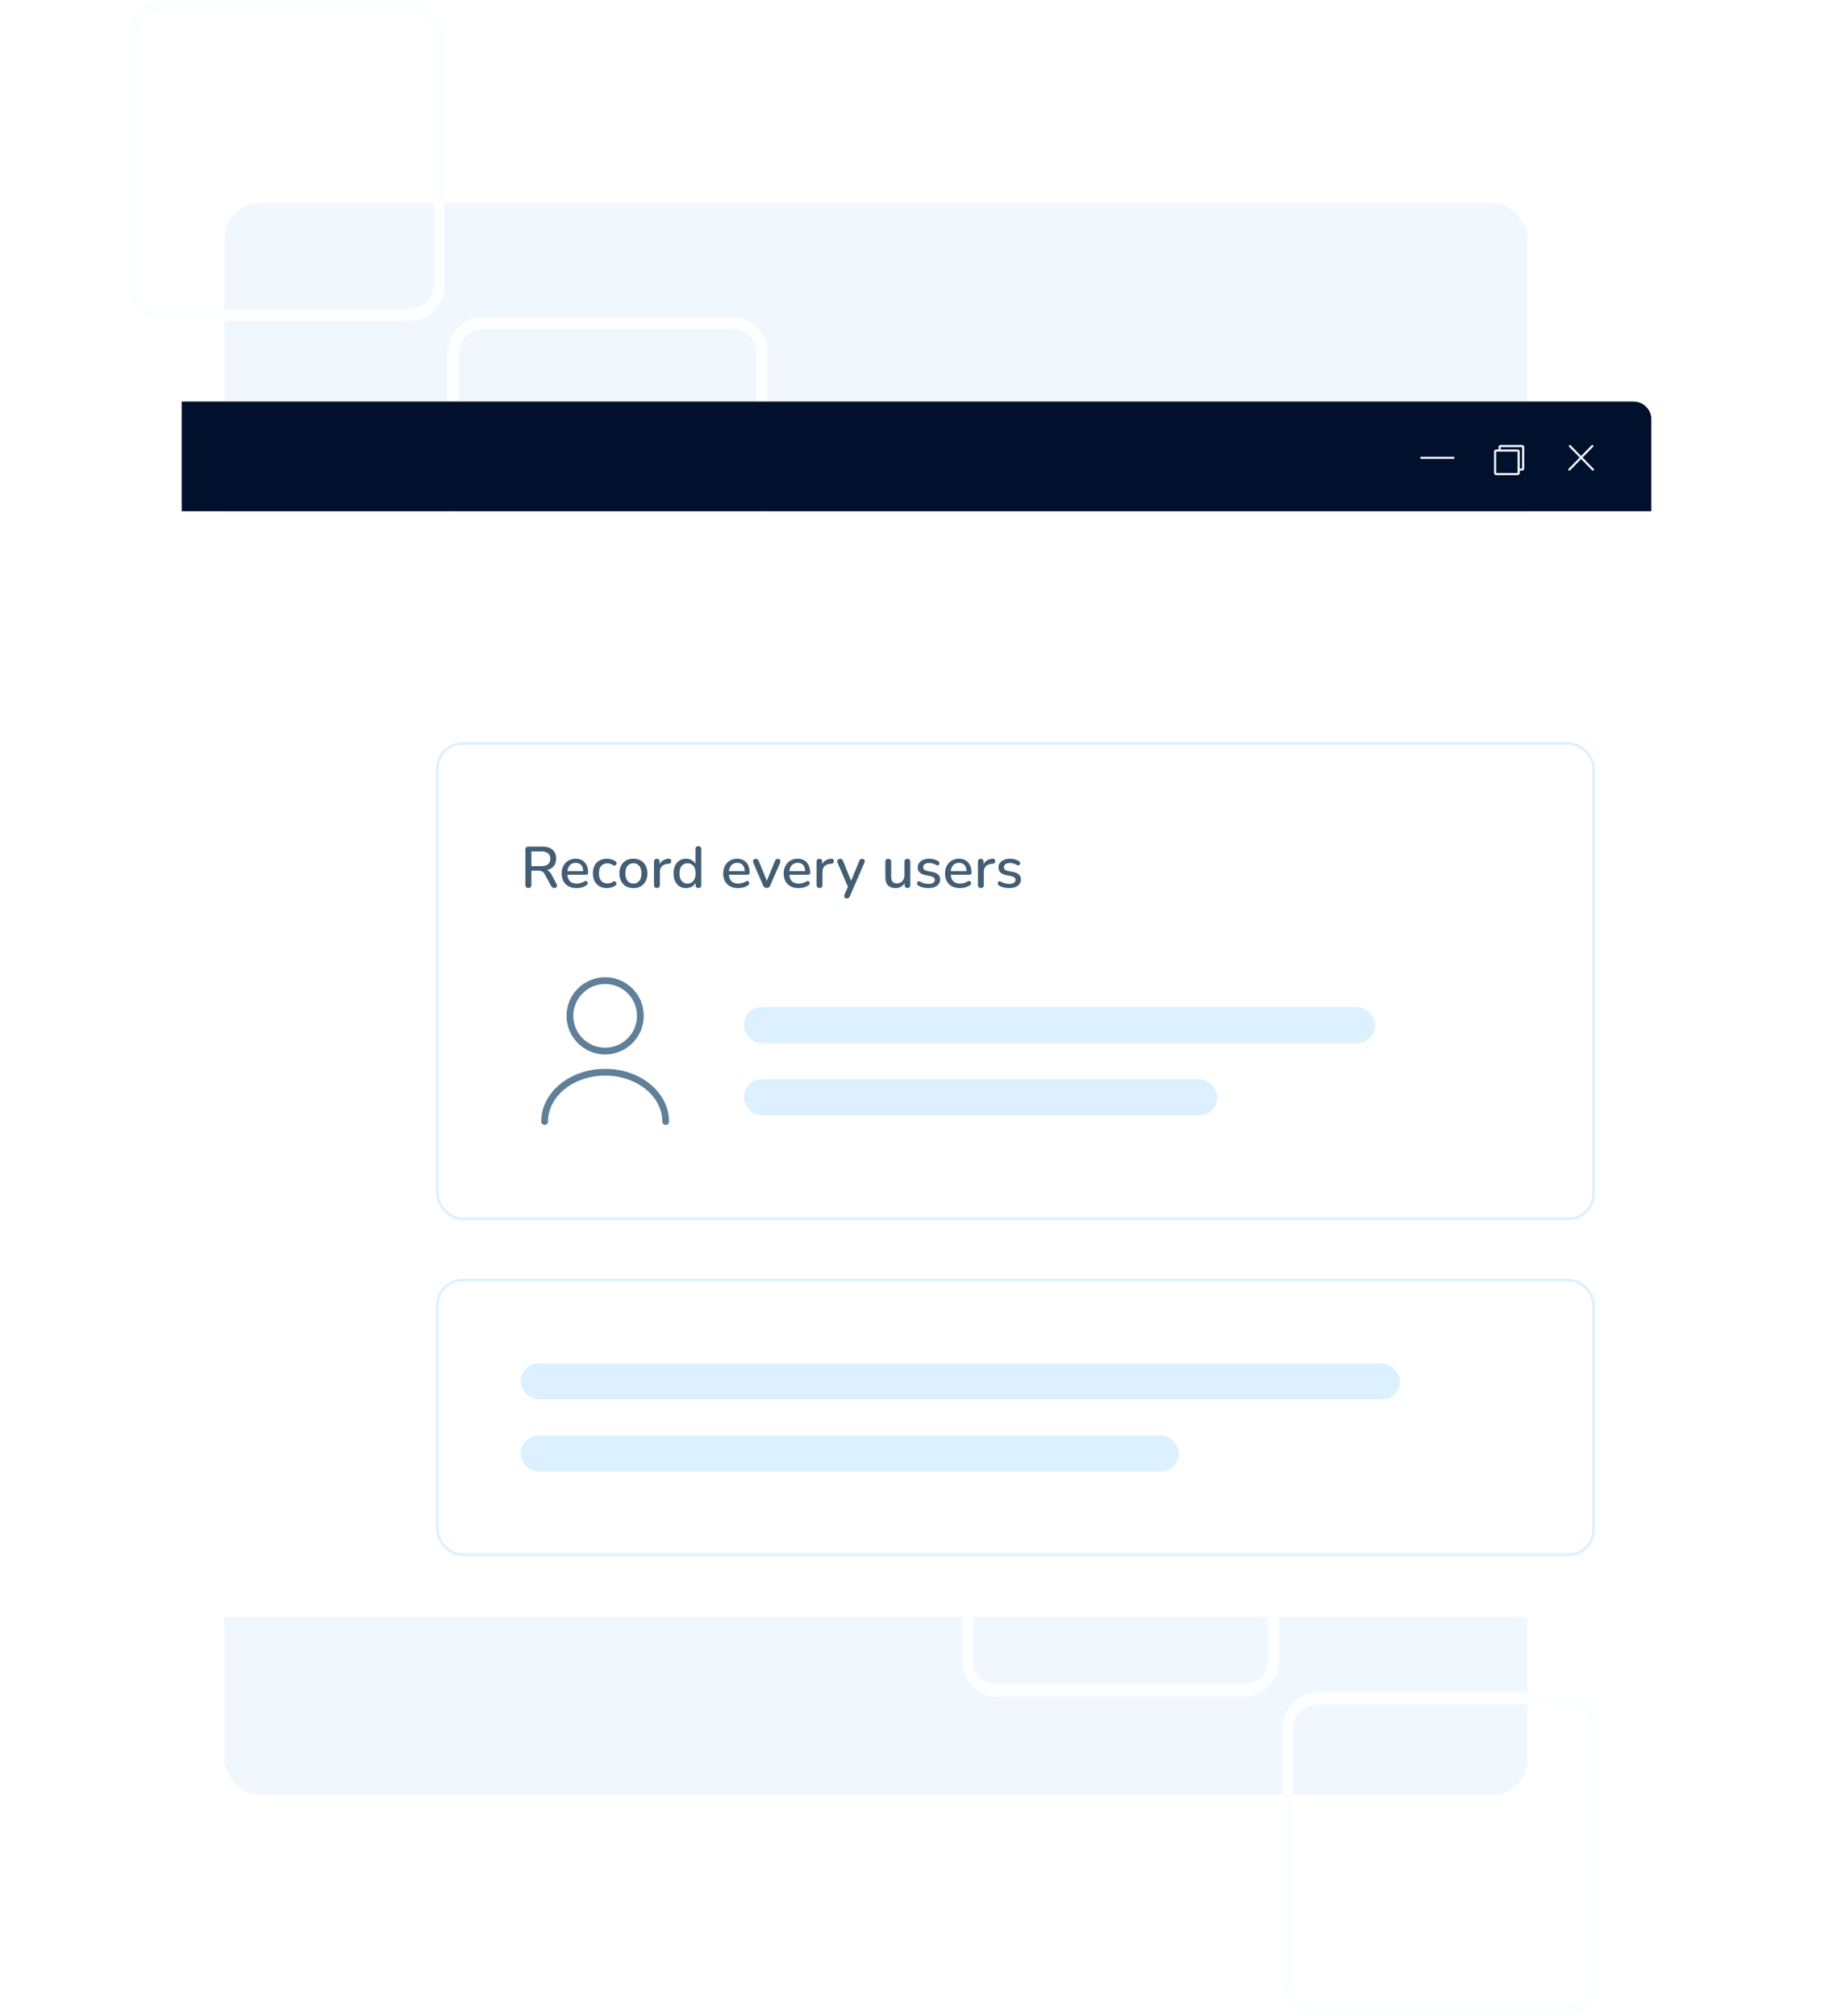 <svg width="813" height="894" viewBox="0 0 813 894" fill="none" xmlns="http://www.w3.org/2000/svg">
<rect x="99.5" y="90" width="578" height="706" rx="16" fill="#F0F7FD"/>
<path fill-rule="evenodd" clip-rule="evenodd" d="M442.192 746.991C436.093 746.991 431.572 741.983 431.572 736.549V625.871C431.572 620.438 436.092 615.429 442.192 615.429H551.59C557.689 615.429 562.21 620.438 562.21 625.871V736.549C562.21 741.983 557.689 746.991 551.59 746.991H442.192ZM442.192 752.425C433.569 752.425 426.5 745.273 426.5 736.549V625.871C426.5 617.148 433.569 609.996 442.192 609.996H551.59C560.212 609.996 567.281 617.148 567.281 625.871V736.549C567.281 745.273 560.212 752.425 551.59 752.425H442.192Z" fill="#FCFEFF"/>
<path fill-rule="evenodd" clip-rule="evenodd" d="M584.323 888.567C578.141 888.567 573.566 883.5 573.566 878.01V766.522C573.566 761.032 578.142 755.965 584.323 755.965H694.672C700.853 755.965 705.429 761.032 705.429 766.522V878.01C705.429 883.5 700.853 888.567 694.672 888.567H584.323ZM584.323 894C575.625 894 568.495 886.797 568.495 878.01V766.522C568.495 757.735 575.625 750.531 584.323 750.531H694.672C703.37 750.531 710.5 757.735 710.5 766.522V878.01C710.5 886.797 703.37 894 694.672 894H584.323Z" fill="#FCFEFF"/>
<path fill-rule="evenodd" clip-rule="evenodd" d="M72.192 136.991C66.093 136.991 61.572 131.983 61.572 126.549V15.871C61.572 10.438 66.093 5.429 72.192 5.429H181.59C187.689 5.429 192.21 10.438 192.21 15.871V126.549C192.21 131.983 187.689 136.991 181.59 136.991H72.192ZM72.192 142.425C63.569 142.425 56.5 135.273 56.5 126.549V15.871C56.5 7.148 63.569 -0.004 72.192 -0.004H181.59C190.212 -0.004 197.281 7.148 197.281 15.871V126.549C197.281 135.273 190.212 142.425 181.59 142.425H72.192Z" fill="#FCFEFF"/>
<path fill-rule="evenodd" clip-rule="evenodd" d="M214.323 278.567C208.141 278.567 203.566 273.5 203.566 268.01V156.522C203.566 151.032 208.142 145.965 214.323 145.965H324.672C330.853 145.965 335.429 151.032 335.429 156.522V268.01C335.429 273.5 330.853 278.567 324.672 278.567H214.323ZM214.323 284C205.625 284 198.495 276.797 198.495 268.01V156.522C198.495 147.735 205.625 140.531 214.323 140.531H324.672C333.37 140.531 340.5 147.735 340.5 156.522V268.01C340.5 276.797 333.37 284 324.672 284H214.323Z" fill="#FCFEFF"/>
<g filter="url(#filter0_d_1844_7820)">
<g clip-path="url(#clip0_1844_7820)">
<path d="M751.5 223H-196.5V705C-196.5 709.418 -192.918 713 -188.5 713H743.5C747.918 713 751.5 709.418 751.5 705V223Z" fill="white"/>
<g filter="url(#filter1_di_1844_7820)">
<path d="M751.5 182C751.5 177.582 747.918 174 743.5 174H-188.491C-192.909 174 -196.491 177.582 -196.491 182V222.698H751.5V182Z" fill="#01112D"/>
<path d="M649.408 199.003H663.655" stroke="#F0F7FD" stroke-width="0.95" stroke-linecap="round"/>
<rect x="684.129" y="193.78" width="10.447" height="10.447" rx="0.475" stroke="#F0F7FD" stroke-width="0.95"/>
<path d="M715.287 193.779L725.501 204.227" stroke="#F0F7FD" stroke-width="0.95" stroke-linecap="round"/>
<path d="M725.266 193.779L715.052 204.227" stroke="#F0F7FD" stroke-width="0.95" stroke-linecap="round"/>
<rect x="682.129" y="195.78" width="10.447" height="10.447" rx="0.475" fill="#01112D" stroke="#F0F7FD" stroke-width="0.95"/>
</g>
</g>
</g>
<g filter="url(#filter2_d_1844_7820)">
<g clip-path="url(#clip1_1844_7820)">
<rect x="170" y="301" width="514" height="211.96" rx="11.712" fill="white"/>
<path d="M210.933 365.66C210.504 365.66 210.169 365.54 209.928 365.299C209.705 365.059 209.593 364.724 209.593 364.294V348.679C209.593 348.233 209.714 347.898 209.954 347.674C210.195 347.434 210.53 347.313 210.959 347.313H217.117C219.076 347.313 220.587 347.777 221.653 348.705C222.718 349.633 223.25 350.947 223.25 352.647C223.25 353.747 223.01 354.692 222.529 355.482C222.048 356.272 221.343 356.873 220.416 357.285C219.505 357.698 218.406 357.904 217.117 357.904L217.349 357.543H218.019C218.706 357.543 219.299 357.715 219.797 358.058C220.313 358.402 220.776 358.952 221.189 359.708L223.405 363.83C223.576 364.14 223.654 364.44 223.637 364.732C223.637 365.007 223.534 365.23 223.327 365.402C223.138 365.574 222.864 365.66 222.503 365.66C222.125 365.66 221.816 365.583 221.575 365.428C221.352 365.256 221.146 365.007 220.957 364.681L218.251 359.682C217.89 359.012 217.478 358.565 217.014 358.342C216.551 358.101 215.941 357.981 215.185 357.981H212.273V364.294C212.273 364.724 212.162 365.059 211.938 365.299C211.715 365.54 211.38 365.66 210.933 365.66ZM212.273 355.971H216.679C217.985 355.971 218.973 355.696 219.643 355.147C220.313 354.597 220.648 353.781 220.648 352.699C220.648 351.634 220.313 350.826 219.643 350.277C218.973 349.727 217.985 349.452 216.679 349.452H212.273V355.971ZM232.347 365.711C230.973 365.711 229.787 365.454 228.791 364.938C227.812 364.406 227.048 363.659 226.498 362.697C225.965 361.717 225.699 360.558 225.699 359.218C225.699 357.912 225.965 356.77 226.498 355.791C227.03 354.812 227.76 354.047 228.688 353.498C229.616 352.948 230.672 352.673 231.857 352.673C232.734 352.673 233.515 352.819 234.202 353.111C234.889 353.386 235.473 353.798 235.954 354.348C236.453 354.881 236.822 355.533 237.062 356.306C237.32 357.079 237.449 357.947 237.449 358.909C237.449 359.201 237.363 359.424 237.191 359.579C237.019 359.716 236.762 359.785 236.418 359.785H227.76V358.187H235.697L235.259 358.548C235.259 357.689 235.13 356.959 234.872 356.358C234.632 355.757 234.262 355.301 233.764 354.992C233.283 354.666 232.682 354.503 231.96 354.503C231.153 354.503 230.466 354.692 229.899 355.069C229.349 355.447 228.929 355.971 228.636 356.641C228.344 357.311 228.198 358.093 228.198 358.986V359.141C228.198 360.652 228.551 361.795 229.255 362.568C229.976 363.324 231.016 363.702 232.373 363.702C232.888 363.702 233.429 363.633 233.996 363.495C234.58 363.358 235.13 363.126 235.645 362.8C235.937 362.628 236.195 362.551 236.418 362.568C236.659 362.585 236.848 362.662 236.985 362.8C237.14 362.937 237.234 363.109 237.269 363.315C237.303 363.521 237.269 363.736 237.166 363.959C237.062 364.165 236.882 364.354 236.624 364.526C236.04 364.921 235.362 365.222 234.589 365.428C233.816 365.617 233.068 365.711 232.347 365.711ZM245.826 365.711C244.538 365.711 243.421 365.445 242.476 364.913C241.549 364.363 240.827 363.598 240.312 362.619C239.797 361.623 239.539 360.455 239.539 359.115C239.539 358.119 239.685 357.225 239.977 356.435C240.269 355.628 240.681 354.949 241.214 354.4C241.764 353.85 242.425 353.429 243.198 353.137C243.988 352.828 244.864 352.673 245.826 352.673C246.427 352.673 247.054 352.768 247.707 352.957C248.377 353.128 248.996 353.42 249.562 353.833C249.786 353.97 249.923 354.142 249.975 354.348C250.043 354.537 250.052 354.734 250 354.941C249.966 355.147 249.872 355.327 249.717 355.482C249.58 355.619 249.408 355.705 249.202 355.739C248.996 355.757 248.772 355.696 248.532 355.559C248.119 355.267 247.699 355.061 247.269 354.941C246.84 354.803 246.427 354.734 246.032 354.734C245.414 354.734 244.864 354.838 244.383 355.044C243.919 355.233 243.524 355.516 243.198 355.894C242.871 356.255 242.622 356.71 242.451 357.26C242.296 357.809 242.219 358.436 242.219 359.141C242.219 360.549 242.545 361.657 243.198 362.465C243.868 363.255 244.813 363.65 246.032 363.65C246.427 363.65 246.84 363.59 247.269 363.47C247.699 363.349 248.119 363.143 248.532 362.851C248.772 362.714 248.996 362.662 249.202 362.697C249.408 362.731 249.571 362.825 249.691 362.98C249.829 363.117 249.915 363.289 249.949 363.495C250 363.684 249.992 363.882 249.923 364.088C249.854 364.294 249.708 364.466 249.485 364.603C248.935 364.999 248.334 365.282 247.681 365.454C247.046 365.626 246.427 365.711 245.826 365.711ZM257.525 365.711C256.254 365.711 255.155 365.445 254.227 364.913C253.317 364.38 252.604 363.624 252.088 362.645C251.573 361.666 251.315 360.515 251.315 359.192C251.315 358.179 251.461 357.277 251.753 356.487C252.045 355.696 252.458 355.018 252.99 354.451C253.54 353.867 254.193 353.429 254.949 353.137C255.722 352.828 256.581 352.673 257.525 352.673C258.779 352.673 259.862 352.939 260.772 353.472C261.7 354.004 262.421 354.76 262.937 355.739C263.452 356.701 263.71 357.852 263.71 359.192C263.71 360.189 263.564 361.09 263.271 361.898C262.979 362.705 262.559 363.392 262.009 363.959C261.476 364.526 260.824 364.964 260.051 365.273C259.295 365.565 258.453 365.711 257.525 365.711ZM257.525 363.702C258.23 363.702 258.848 363.53 259.381 363.186C259.913 362.843 260.325 362.336 260.617 361.666C260.927 360.996 261.081 360.171 261.081 359.192C261.081 357.715 260.755 356.598 260.102 355.842C259.449 355.087 258.59 354.709 257.525 354.709C256.804 354.709 256.177 354.881 255.644 355.224C255.112 355.55 254.691 356.049 254.382 356.719C254.09 357.389 253.944 358.213 253.944 359.192C253.944 360.652 254.27 361.769 254.923 362.542C255.576 363.315 256.443 363.702 257.525 363.702ZM267.946 365.66C267.517 365.66 267.191 365.548 266.967 365.325C266.744 365.084 266.632 364.758 266.632 364.346V354.039C266.632 353.609 266.744 353.283 266.967 353.06C267.191 352.836 267.5 352.725 267.895 352.725C268.307 352.725 268.616 352.836 268.823 353.06C269.046 353.283 269.158 353.609 269.158 354.039V355.92H268.9C269.175 354.889 269.681 354.107 270.42 353.575C271.159 353.042 272.104 352.733 273.255 352.647C273.564 352.63 273.804 352.707 273.976 352.879C274.165 353.051 274.268 353.317 274.285 353.678C274.32 354.039 274.242 354.331 274.053 354.554C273.864 354.76 273.572 354.881 273.177 354.915L272.688 354.966C271.571 355.069 270.721 355.422 270.137 356.023C269.553 356.624 269.261 357.449 269.261 358.497V364.346C269.261 364.758 269.149 365.084 268.926 365.325C268.719 365.548 268.393 365.66 267.946 365.66ZM280.861 365.711C279.762 365.711 278.791 365.454 277.95 364.938C277.125 364.406 276.481 363.65 276.017 362.671C275.553 361.675 275.321 360.515 275.321 359.192C275.321 357.835 275.553 356.676 276.017 355.714C276.481 354.752 277.125 354.004 277.95 353.472C278.791 352.939 279.762 352.673 280.861 352.673C281.961 352.673 282.906 352.948 283.696 353.498C284.503 354.03 285.044 354.752 285.319 355.662H285.036V348.447C285.036 348.018 285.147 347.691 285.371 347.468C285.594 347.245 285.912 347.133 286.324 347.133C286.736 347.133 287.054 347.245 287.277 347.468C287.518 347.691 287.638 348.018 287.638 348.447V364.346C287.638 364.758 287.527 365.084 287.303 365.325C287.08 365.548 286.762 365.66 286.35 365.66C285.938 365.66 285.62 365.548 285.396 365.325C285.173 365.084 285.061 364.758 285.061 364.346V362.078L285.345 362.645C285.07 363.573 284.529 364.32 283.722 364.887C282.931 365.437 281.978 365.711 280.861 365.711ZM281.531 363.702C282.236 363.702 282.854 363.53 283.387 363.186C283.919 362.843 284.331 362.336 284.623 361.666C284.933 360.996 285.087 360.171 285.087 359.192C285.087 357.715 284.761 356.598 284.108 355.842C283.455 355.087 282.596 354.709 281.531 354.709C280.81 354.709 280.183 354.881 279.65 355.224C279.118 355.55 278.697 356.049 278.388 356.719C278.096 357.389 277.95 358.213 277.95 359.192C277.95 360.652 278.276 361.769 278.929 362.542C279.582 363.315 280.449 363.702 281.531 363.702ZM303.987 365.711C302.613 365.711 301.428 365.454 300.431 364.938C299.452 364.406 298.688 363.659 298.138 362.697C297.606 361.717 297.339 360.558 297.339 359.218C297.339 357.912 297.606 356.77 298.138 355.791C298.671 354.812 299.401 354.047 300.328 353.498C301.256 352.948 302.312 352.673 303.498 352.673C304.374 352.673 305.155 352.819 305.843 353.111C306.53 353.386 307.114 353.798 307.595 354.348C308.093 354.881 308.462 355.533 308.703 356.306C308.96 357.079 309.089 357.947 309.089 358.909C309.089 359.201 309.003 359.424 308.832 359.579C308.66 359.716 308.402 359.785 308.059 359.785H299.401V358.187H307.337L306.899 358.548C306.899 357.689 306.77 356.959 306.513 356.358C306.272 355.757 305.903 355.301 305.405 354.992C304.924 354.666 304.322 354.503 303.601 354.503C302.793 354.503 302.106 354.692 301.539 355.069C300.99 355.447 300.569 355.971 300.277 356.641C299.985 357.311 299.839 358.093 299.839 358.986V359.141C299.839 360.652 300.191 361.795 300.895 362.568C301.617 363.324 302.656 363.702 304.013 363.702C304.528 363.702 305.07 363.633 305.636 363.495C306.221 363.358 306.77 363.126 307.286 362.8C307.578 362.628 307.835 362.551 308.059 362.568C308.299 362.585 308.488 362.662 308.626 362.8C308.78 362.937 308.875 363.109 308.909 363.315C308.943 363.521 308.909 363.736 308.806 363.959C308.703 364.165 308.522 364.354 308.265 364.526C307.681 364.921 307.002 365.222 306.229 365.428C305.456 365.617 304.709 365.711 303.987 365.711ZM316.62 365.66C316.26 365.66 315.942 365.565 315.667 365.376C315.409 365.187 315.195 364.895 315.023 364.5L310.72 354.503C310.582 354.193 310.531 353.901 310.565 353.626C310.599 353.352 310.728 353.137 310.952 352.982C311.175 352.811 311.476 352.725 311.853 352.725C312.18 352.725 312.438 352.802 312.626 352.957C312.815 353.111 312.987 353.377 313.142 353.755L317.033 363.341H316.311L320.279 353.755C320.434 353.377 320.606 353.111 320.795 352.957C321.001 352.802 321.284 352.725 321.645 352.725C321.954 352.725 322.195 352.811 322.367 352.982C322.556 353.137 322.667 353.352 322.702 353.626C322.753 353.884 322.71 354.168 322.573 354.477L318.218 364.5C318.063 364.895 317.849 365.187 317.574 365.376C317.299 365.565 316.981 365.66 316.62 365.66ZM330.812 365.711C329.437 365.711 328.252 365.454 327.256 364.938C326.277 364.406 325.512 363.659 324.962 362.697C324.43 361.717 324.164 360.558 324.164 359.218C324.164 357.912 324.43 356.77 324.962 355.791C325.495 354.812 326.225 354.047 327.153 353.498C328.08 352.948 329.137 352.673 330.322 352.673C331.198 352.673 331.98 352.819 332.667 353.111C333.354 353.386 333.938 353.798 334.419 354.348C334.917 354.881 335.287 355.533 335.527 356.306C335.785 357.079 335.914 357.947 335.914 358.909C335.914 359.201 335.828 359.424 335.656 359.579C335.484 359.716 335.226 359.785 334.883 359.785H326.225V358.187H334.161L333.723 358.548C333.723 357.689 333.594 356.959 333.337 356.358C333.096 355.757 332.727 355.301 332.229 354.992C331.748 354.666 331.147 354.503 330.425 354.503C329.618 354.503 328.931 354.692 328.364 355.069C327.814 355.447 327.393 355.971 327.101 356.641C326.809 357.311 326.663 358.093 326.663 358.986V359.141C326.663 360.652 327.015 361.795 327.72 362.568C328.441 363.324 329.48 363.702 330.837 363.702C331.353 363.702 331.894 363.633 332.461 363.495C333.045 363.358 333.594 363.126 334.11 362.8C334.402 362.628 334.66 362.551 334.883 362.568C335.123 362.585 335.312 362.662 335.45 362.8C335.604 362.937 335.699 363.109 335.733 363.315C335.768 363.521 335.733 363.736 335.63 363.959C335.527 364.165 335.347 364.354 335.089 364.526C334.505 364.921 333.826 365.222 333.053 365.428C332.28 365.617 331.533 365.711 330.812 365.711ZM340.065 365.66C339.635 365.66 339.309 365.548 339.086 365.325C338.862 365.084 338.751 364.758 338.751 364.346V354.039C338.751 353.609 338.862 353.283 339.086 353.06C339.309 352.836 339.618 352.725 340.013 352.725C340.426 352.725 340.735 352.836 340.941 353.06C341.164 353.283 341.276 353.609 341.276 354.039V355.92H341.018C341.293 354.889 341.8 354.107 342.539 353.575C343.277 353.042 344.222 352.733 345.373 352.647C345.682 352.63 345.923 352.707 346.094 352.879C346.283 353.051 346.387 353.317 346.404 353.678C346.438 354.039 346.361 354.331 346.172 354.554C345.983 354.76 345.691 354.881 345.296 354.915L344.806 354.966C343.69 355.069 342.839 355.422 342.255 356.023C341.671 356.624 341.379 357.449 341.379 358.497V364.346C341.379 364.758 341.267 365.084 341.044 365.325C340.838 365.548 340.512 365.66 340.065 365.66ZM352.107 370.298C351.797 370.298 351.54 370.212 351.334 370.04C351.145 369.886 351.033 369.671 350.999 369.396C350.981 369.138 351.033 368.855 351.153 368.546L352.905 364.603V365.711L348.087 354.503C347.967 354.193 347.924 353.901 347.958 353.626C347.992 353.352 348.121 353.137 348.345 352.982C348.568 352.811 348.868 352.725 349.246 352.725C349.573 352.725 349.83 352.802 350.019 352.957C350.208 353.111 350.38 353.377 350.535 353.755L354.426 363.367H353.704L357.647 353.755C357.801 353.36 357.982 353.094 358.188 352.957C358.394 352.802 358.677 352.725 359.038 352.725C359.347 352.725 359.588 352.811 359.759 352.982C359.948 353.137 360.06 353.352 360.094 353.626C360.146 353.884 360.103 354.168 359.966 354.477L353.524 369.293C353.352 369.688 353.154 369.954 352.931 370.092C352.725 370.229 352.45 370.298 352.107 370.298ZM373.808 365.711C372.794 365.711 371.944 365.522 371.257 365.145C370.587 364.767 370.08 364.208 369.737 363.47C369.41 362.714 369.247 361.769 369.247 360.635V354.039C369.247 353.592 369.359 353.266 369.582 353.06C369.805 352.836 370.123 352.725 370.535 352.725C370.948 352.725 371.266 352.836 371.489 353.06C371.729 353.266 371.85 353.592 371.85 354.039V360.661C371.85 361.675 372.056 362.422 372.468 362.903C372.88 363.384 373.533 363.624 374.426 363.624C375.406 363.624 376.196 363.298 376.797 362.645C377.415 361.975 377.725 361.099 377.725 360.017V354.039C377.725 353.592 377.836 353.266 378.06 353.06C378.283 352.836 378.609 352.725 379.039 352.725C379.451 352.725 379.769 352.836 379.992 353.06C380.215 353.266 380.327 353.592 380.327 354.039V364.346C380.327 365.222 379.906 365.66 379.064 365.66C378.669 365.66 378.36 365.548 378.137 365.325C377.914 365.084 377.802 364.758 377.802 364.346V362.155L378.137 362.722C377.793 363.684 377.244 364.423 376.488 364.938C375.732 365.454 374.839 365.711 373.808 365.711ZM388.401 365.711C387.645 365.711 386.863 365.626 386.056 365.454C385.266 365.282 384.536 364.99 383.866 364.578C383.643 364.423 383.488 364.251 383.402 364.062C383.316 363.873 383.282 363.684 383.299 363.495C383.333 363.289 383.411 363.117 383.531 362.98C383.668 362.825 383.831 362.731 384.02 362.697C384.227 362.662 384.441 362.705 384.665 362.825C385.335 363.203 385.979 363.47 386.597 363.624C387.216 363.762 387.825 363.83 388.427 363.83C389.337 363.83 390.024 363.667 390.488 363.341C390.952 363.014 391.184 362.576 391.184 362.027C391.184 361.58 391.029 361.236 390.72 360.996C390.411 360.738 389.947 360.541 389.329 360.403L386.881 359.914C385.816 359.69 385.008 359.295 384.459 358.728C383.909 358.162 383.634 357.44 383.634 356.564C383.634 355.774 383.849 355.087 384.278 354.503C384.708 353.919 385.309 353.472 386.082 353.163C386.855 352.836 387.748 352.673 388.762 352.673C389.518 352.673 390.23 352.768 390.9 352.957C391.57 353.146 392.189 353.429 392.756 353.807C392.979 353.927 393.125 354.09 393.194 354.296C393.262 354.485 393.271 354.674 393.219 354.863C393.185 355.052 393.099 355.224 392.962 355.379C392.824 355.516 392.653 355.602 392.446 355.636C392.257 355.654 392.043 355.602 391.802 355.482C391.287 355.155 390.772 354.923 390.256 354.786C389.758 354.649 389.26 354.58 388.762 354.58C387.851 354.58 387.164 354.752 386.7 355.095C386.254 355.422 386.03 355.868 386.03 356.435C386.03 356.865 386.168 357.217 386.443 357.492C386.717 357.766 387.147 357.964 387.731 358.084L390.179 358.574C391.295 358.797 392.137 359.175 392.704 359.708C393.288 360.24 393.58 360.962 393.58 361.872C393.58 363.057 393.108 363.994 392.163 364.681C391.218 365.368 389.964 365.711 388.401 365.711ZM402.377 365.711C401.002 365.711 399.817 365.454 398.821 364.938C397.841 364.406 397.077 363.659 396.527 362.697C395.995 361.717 395.729 360.558 395.729 359.218C395.729 357.912 395.995 356.77 396.527 355.791C397.06 354.812 397.79 354.047 398.718 353.498C399.645 352.948 400.702 352.673 401.887 352.673C402.763 352.673 403.545 352.819 404.232 353.111C404.919 353.386 405.503 353.798 405.984 354.348C406.482 354.881 406.851 355.533 407.092 356.306C407.35 357.079 407.478 357.947 407.478 358.909C407.478 359.201 407.393 359.424 407.221 359.579C407.049 359.716 406.791 359.785 406.448 359.785H397.79V358.187H405.726L405.288 358.548C405.288 357.689 405.159 356.959 404.902 356.358C404.661 355.757 404.292 355.301 403.794 354.992C403.313 354.666 402.711 354.503 401.99 354.503C401.183 354.503 400.495 354.692 399.929 355.069C399.379 355.447 398.958 355.971 398.666 356.641C398.374 357.311 398.228 358.093 398.228 358.986V359.141C398.228 360.652 398.58 361.795 399.284 362.568C400.006 363.324 401.045 363.702 402.402 363.702C402.918 363.702 403.459 363.633 404.026 363.495C404.61 363.358 405.159 363.126 405.675 362.8C405.967 362.628 406.224 362.551 406.448 362.568C406.688 362.585 406.877 362.662 407.015 362.8C407.169 362.937 407.264 363.109 407.298 363.315C407.332 363.521 407.298 363.736 407.195 363.959C407.092 364.165 406.912 364.354 406.654 364.526C406.07 364.921 405.391 365.222 404.618 365.428C403.845 365.617 403.098 365.711 402.377 365.711ZM411.63 365.66C411.2 365.66 410.874 365.548 410.651 365.325C410.427 365.084 410.316 364.758 410.316 364.346V354.039C410.316 353.609 410.427 353.283 410.651 353.06C410.874 352.836 411.183 352.725 411.578 352.725C411.991 352.725 412.3 352.836 412.506 353.06C412.729 353.283 412.841 353.609 412.841 354.039V355.92H412.583C412.858 354.889 413.365 354.107 414.103 353.575C414.842 353.042 415.787 352.733 416.938 352.647C417.247 352.63 417.488 352.707 417.659 352.879C417.848 353.051 417.951 353.317 417.969 353.678C418.003 354.039 417.926 354.331 417.737 354.554C417.548 354.76 417.256 354.881 416.861 354.915L416.371 354.966C415.254 355.069 414.404 355.422 413.82 356.023C413.236 356.624 412.944 357.449 412.944 358.497V364.346C412.944 364.758 412.832 365.084 412.609 365.325C412.403 365.548 412.076 365.66 411.63 365.66ZM424.209 365.711C423.453 365.711 422.671 365.626 421.864 365.454C421.073 365.282 420.343 364.99 419.673 364.578C419.45 364.423 419.296 364.251 419.21 364.062C419.124 363.873 419.089 363.684 419.107 363.495C419.141 363.289 419.218 363.117 419.338 362.98C419.476 362.825 419.639 362.731 419.828 362.697C420.034 362.662 420.249 362.705 420.472 362.825C421.142 363.203 421.786 363.47 422.405 363.624C423.023 363.762 423.633 363.83 424.234 363.83C425.145 363.83 425.832 363.667 426.296 363.341C426.759 363.014 426.991 362.576 426.991 362.027C426.991 361.58 426.837 361.236 426.528 360.996C426.218 360.738 425.755 360.541 425.136 360.403L422.688 359.914C421.623 359.69 420.816 359.295 420.266 358.728C419.716 358.162 419.442 357.44 419.442 356.564C419.442 355.774 419.656 355.087 420.086 354.503C420.515 353.919 421.116 353.472 421.889 353.163C422.662 352.836 423.556 352.673 424.569 352.673C425.325 352.673 426.038 352.768 426.708 352.957C427.378 353.146 427.996 353.429 428.563 353.807C428.787 353.927 428.933 354.09 429.001 354.296C429.07 354.485 429.079 354.674 429.027 354.863C428.993 355.052 428.907 355.224 428.769 355.379C428.632 355.516 428.46 355.602 428.254 355.636C428.065 355.654 427.85 355.602 427.61 355.482C427.094 355.155 426.579 354.923 426.064 354.786C425.566 354.649 425.067 354.58 424.569 354.58C423.659 354.58 422.972 354.752 422.508 355.095C422.061 355.422 421.838 355.868 421.838 356.435C421.838 356.865 421.975 357.217 422.25 357.492C422.525 357.766 422.955 357.964 423.539 358.084L425.986 358.574C427.103 358.797 427.945 359.175 428.512 359.708C429.096 360.24 429.388 360.962 429.388 361.872C429.388 363.057 428.915 363.994 427.971 364.681C427.026 365.368 425.772 365.711 424.209 365.711Z" fill="#435E74"/>
<path d="M244.98 437.979C253.61 437.979 260.605 430.984 260.605 422.354C260.605 413.725 253.61 406.729 244.98 406.729C236.351 406.729 229.355 413.725 229.355 422.354C229.355 430.984 236.351 437.979 244.98 437.979Z" stroke="#607F98" stroke-width="3" stroke-linecap="round" stroke-linejoin="round"/>
<path d="M271.824 469.229C271.824 457.136 259.793 447.354 244.98 447.354C230.168 447.354 218.137 457.136 218.137 469.229" stroke="#607F98" stroke-width="3" stroke-linecap="round" stroke-linejoin="round"/>
<rect x="306.48" y="418.479" width="280" height="16" rx="8" fill="#DDF0FF"/>
<rect x="306.48" y="450.479" width="210" height="16" rx="8" fill="#DDF0FF"/>
</g>
<rect x="170.586" y="301.586" width="512.829" height="210.788" rx="11.127" stroke="#DDF0FF" stroke-width="1.171"/>
</g>
<g filter="url(#filter3_d_1844_7820)">
<rect x="170" y="538.96" width="514" height="122.96" rx="11.712" fill="white"/>
<rect x="170.586" y="539.546" width="512.829" height="121.788" rx="11.127" stroke="#DDF0FF" stroke-width="1.171"/>
<rect x="207.48" y="576.439" width="390" height="16" rx="8" fill="#DDF0FF"/>
<rect x="207.48" y="608.439" width="292" height="16" rx="8" fill="#DDF0FF"/>
</g>
<defs>
<filter id="filter0_d_1844_7820" x="0.5" y="98" width="812" height="699" filterUnits="userSpaceOnUse" color-interpolation-filters="sRGB">
<feFlood flood-opacity="0" result="BackgroundImageFix"/>
<feColorMatrix in="SourceAlpha" type="matrix" values="0 0 0 0 0 0 0 0 0 0 0 0 0 0 0 0 0 0 127 0" result="hardAlpha"/>
<feOffset dx="-19" dy="4"/>
<feGaussianBlur stdDeviation="40"/>
<feComposite in2="hardAlpha" operator="out"/>
<feColorMatrix type="matrix" values="0 0 0 0 0.055 0 0 0 0 0.231 0 0 0 0 0.373 0 0 0 0.12 0"/>
<feBlend mode="normal" in2="BackgroundImageFix" result="effect1_dropShadow_1844_7820"/>
<feBlend mode="normal" in="SourceGraphic" in2="effect1_dropShadow_1844_7820" result="shape"/>
</filter>
<filter id="filter1_di_1844_7820" x="-196.49" y="174" width="947.99" height="49.158" filterUnits="userSpaceOnUse" color-interpolation-filters="sRGB">
<feFlood flood-opacity="0" result="BackgroundImageFix"/>
<feColorMatrix in="SourceAlpha" type="matrix" values="0 0 0 0 0 0 0 0 0 0 0 0 0 0 0 0 0 0 127 0" result="hardAlpha"/>
<feOffset dy="0.46"/>
<feColorMatrix type="matrix" values="0 0 0 0 0 0 0 0 0 0 0 0 0 0 0 0 0 0 0.15 0"/>
<feBlend mode="normal" in2="BackgroundImageFix" result="effect1_dropShadow_1844_7820"/>
<feBlend mode="normal" in="SourceGraphic" in2="effect1_dropShadow_1844_7820" result="shape"/>
<feColorMatrix in="SourceAlpha" type="matrix" values="0 0 0 0 0 0 0 0 0 0 0 0 0 0 0 0 0 0 127 0" result="hardAlpha"/>
<feOffset dy="-0.46"/>
<feComposite in2="hardAlpha" operator="arithmetic" k2="-1" k3="1"/>
<feColorMatrix type="matrix" values="0 0 0 0 0 0 0 0 0 0 0 0 0 0 0 0 0 0 0.05 0"/>
<feBlend mode="normal" in2="shape" result="effect2_innerShadow_1844_7820"/>
</filter>
<filter id="filter2_d_1844_7820" x="118.465" y="254.15" width="663.919" height="361.879" filterUnits="userSpaceOnUse" color-interpolation-filters="sRGB">
<feFlood flood-opacity="0" result="BackgroundImageFix"/>
<feColorMatrix in="SourceAlpha" type="matrix" values="0 0 0 0 0 0 0 0 0 0 0 0 0 0 0 0 0 0 127 0" result="hardAlpha"/>
<feOffset dx="23.425" dy="28.11"/>
<feGaussianBlur stdDeviation="37.48"/>
<feComposite in2="hardAlpha" operator="out"/>
<feColorMatrix type="matrix" values="0 0 0 0 0.055 0 0 0 0 0.231 0 0 0 0 0.373 0 0 0 0.12 0"/>
<feBlend mode="normal" in2="BackgroundImageFix" result="effect1_dropShadow_1844_7820"/>
<feBlend mode="normal" in="SourceGraphic" in2="effect1_dropShadow_1844_7820" result="shape"/>
</filter>
<filter id="filter3_d_1844_7820" x="118.465" y="492.11" width="663.919" height="272.879" filterUnits="userSpaceOnUse" color-interpolation-filters="sRGB">
<feFlood flood-opacity="0" result="BackgroundImageFix"/>
<feColorMatrix in="SourceAlpha" type="matrix" values="0 0 0 0 0 0 0 0 0 0 0 0 0 0 0 0 0 0 127 0" result="hardAlpha"/>
<feOffset dx="23.425" dy="28.11"/>
<feGaussianBlur stdDeviation="37.48"/>
<feComposite in2="hardAlpha" operator="out"/>
<feColorMatrix type="matrix" values="0 0 0 0 0.055 0 0 0 0 0.231 0 0 0 0 0.373 0 0 0 0.12 0"/>
<feBlend mode="normal" in2="BackgroundImageFix" result="effect1_dropShadow_1844_7820"/>
<feBlend mode="normal" in="SourceGraphic" in2="effect1_dropShadow_1844_7820" result="shape"/>
</filter>
<clipPath id="clip0_1844_7820">
<path d="M751.5 182C751.5 177.582 747.918 174 743.5 174H99.5V713H743.5C747.918 713 751.5 709.418 751.5 705V182Z" fill="white"/>
</clipPath>
<clipPath id="clip1_1844_7820">
<rect x="170" y="301" width="514" height="211.96" rx="11.712" fill="white"/>
</clipPath>
</defs>
</svg>
